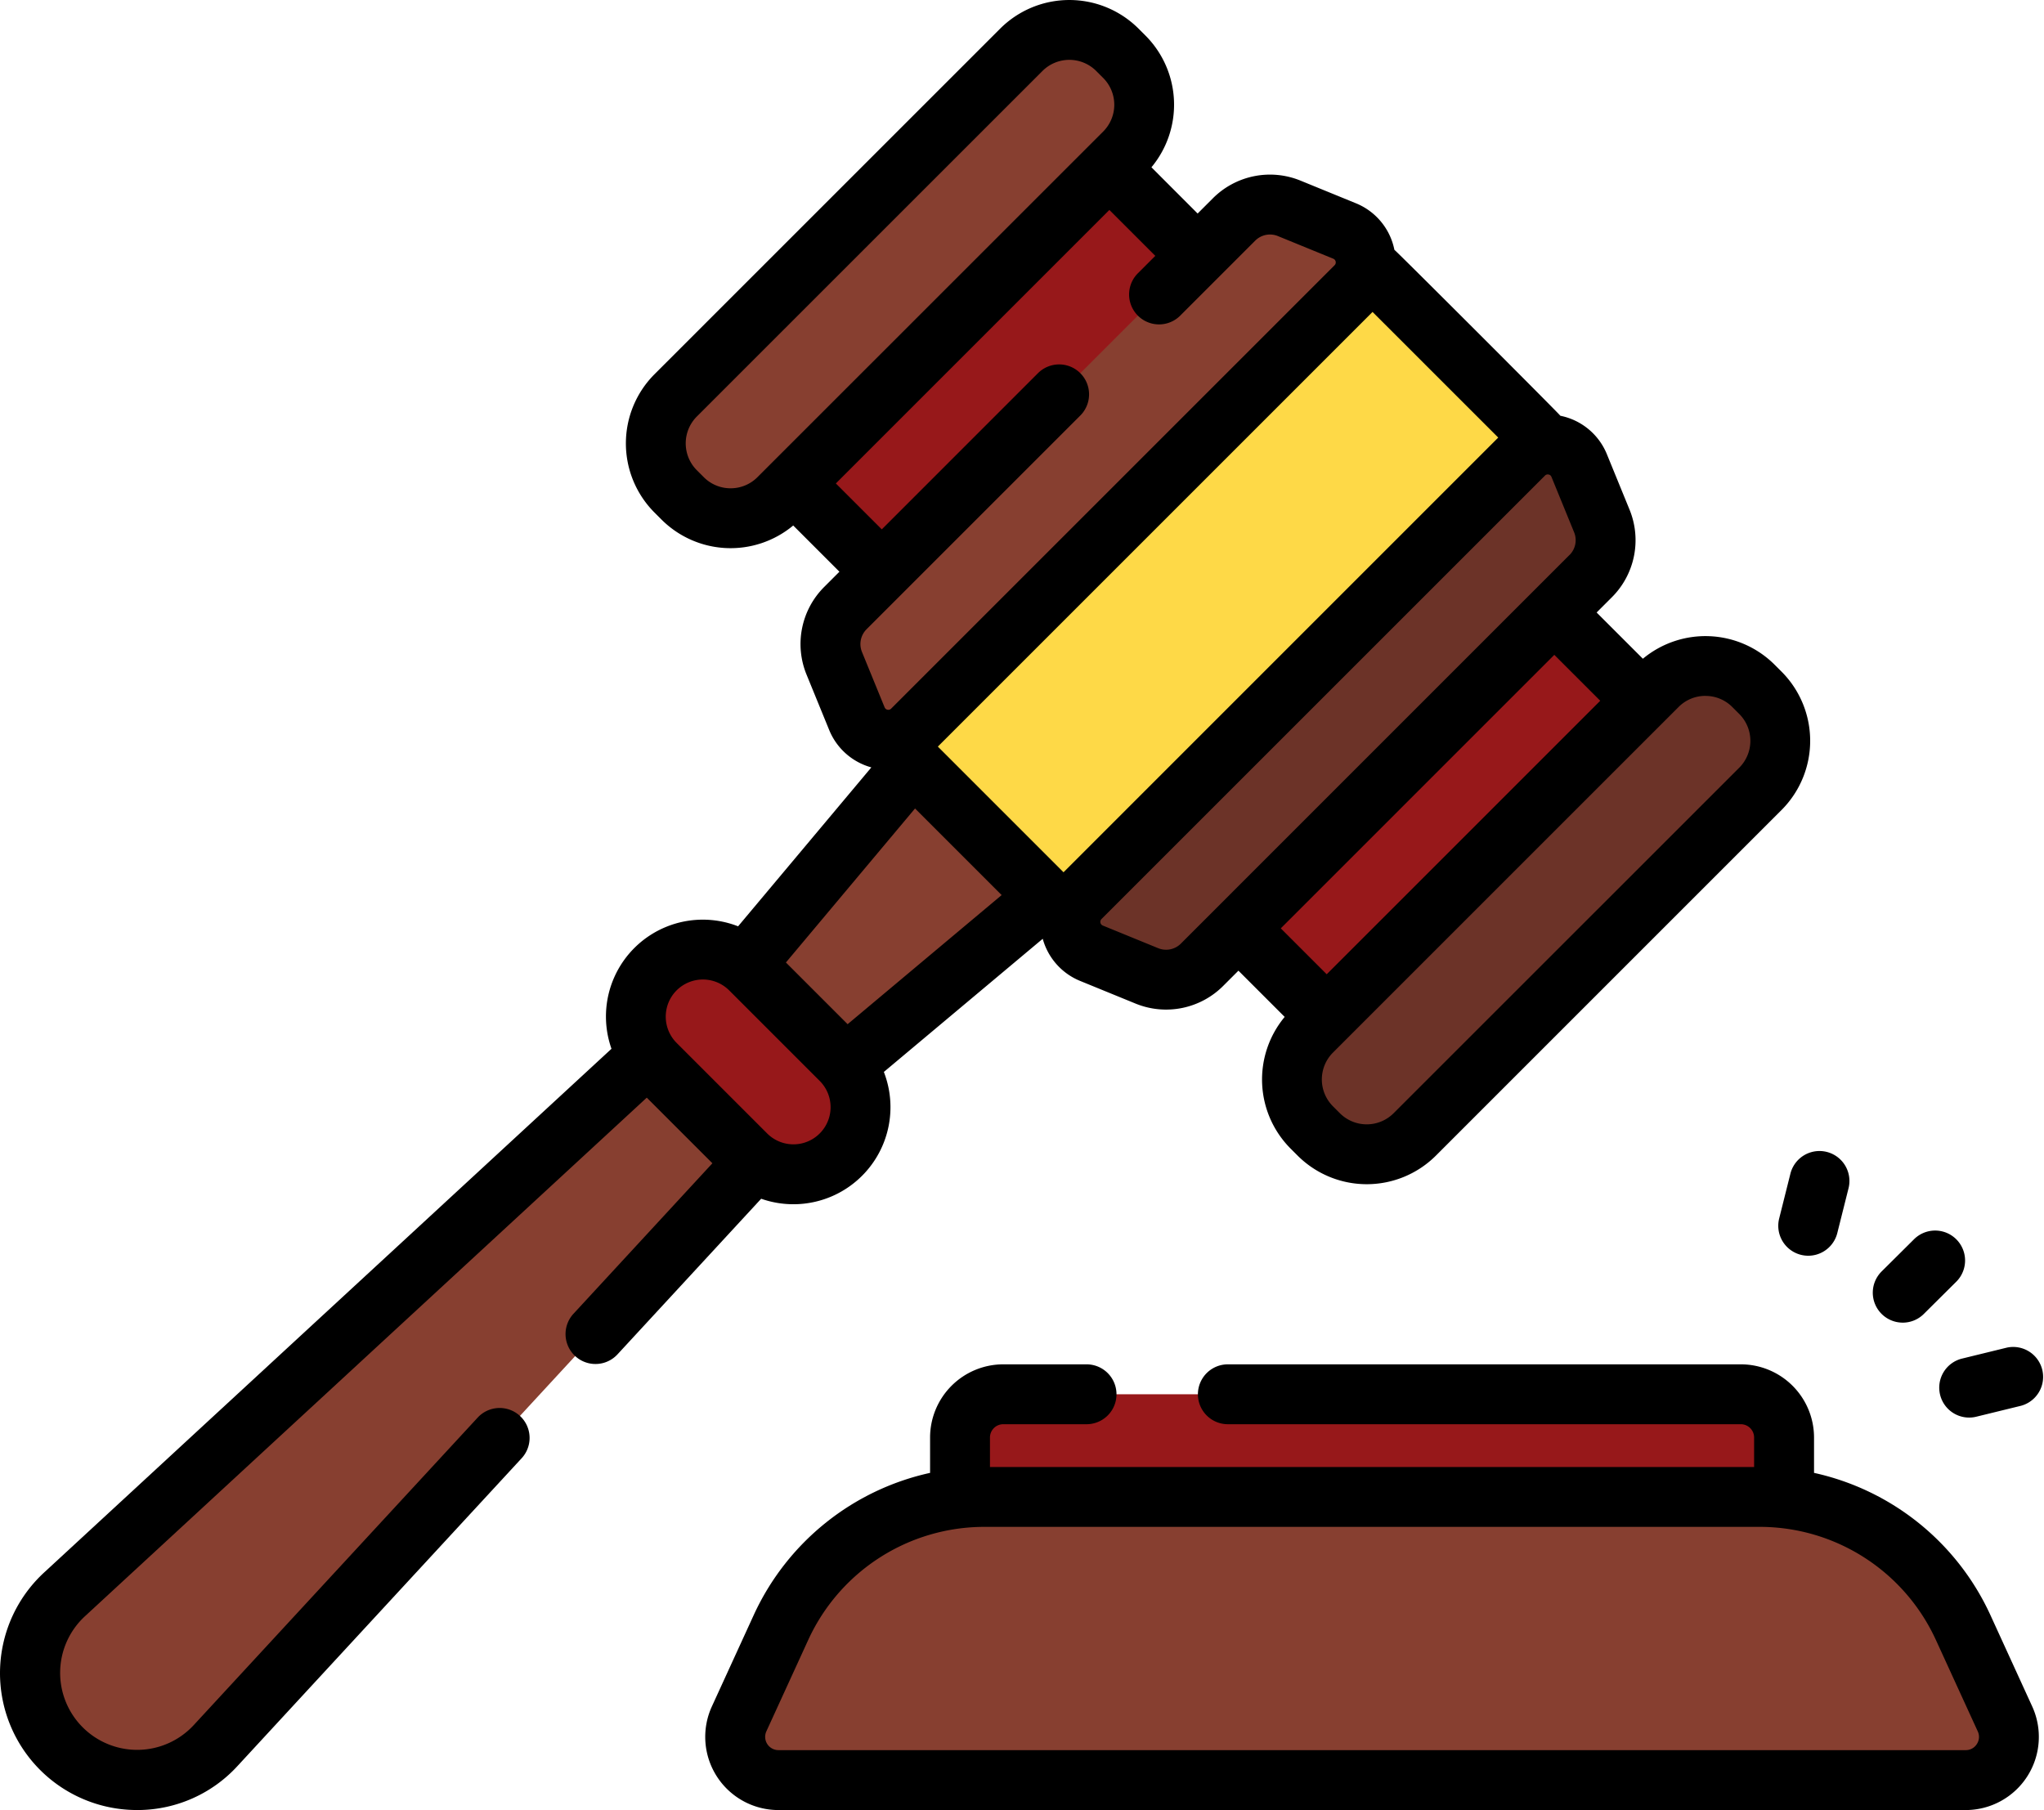 <svg xmlns="http://www.w3.org/2000/svg" width="182.843" height="161.927" viewBox="0 0 182.843 161.927">
  <g id="ley" transform="translate(0 -29.284)">
    <g id="Grupo_82251" data-name="Grupo 82251" transform="translate(2.678 31.958)">
      <g id="Grupo_82247" data-name="Grupo 82247" transform="translate(0 63.175)">
        <g id="Grupo_82245" data-name="Grupo 82245" transform="translate(0 21.029)">
          <path id="Trazado_140691" data-name="Trazado 140691" d="M79.871,281.439,71,272.564,10.578,328.338A9.567,9.567,0,1,0,24.1,341.857Z" transform="translate(-7.5 -272.564)" fill="#873f30"/>
        </g>
        <path id="Trazado_140693" data-name="Trazado 140693" d="M197.837,213.677,177.4,238.055l8.349,8.349,24.378-20.437Z" transform="translate(-116.727 -213.677)" fill="#873f30"/>
        <g id="Grupo_82246" data-name="Grupo 82246" transform="translate(54.196 19.1)">
          <path id="Trazado_140695" data-name="Trazado 140695" d="M169.124,285.509l-8.1-8.1a6,6,0,1,1,8.485-8.485l8.1,8.1a6,6,0,0,1-8.485,8.485Z" transform="translate(-159.262 -267.162)" fill="#97181a"/>
        </g>
      </g>
      <g id="Grupo_82248" data-name="Grupo 82248" transform="translate(63.449 7.456)">
        <path id="Trazado_140697" data-name="Trazado 140697" d="M0,0H25.452V39.959H0Z" transform="translate(28.251 0) rotate(45)" fill="#97181a"/>
        <path id="Trazado_140698" data-name="Trazado 140698" d="M0,0H25.452V39.959H0Z" transform="translate(57.41 85.689) rotate(-135)" fill="#97181a"/>
      </g>
      <g id="Grupo_82250" data-name="Grupo 82250" transform="translate(55.984 0)">
        <path id="Trazado_140699" data-name="Trazado 140699" d="M166.671,78.681l-.625-.625a6.07,6.07,0,0,1,0-8.584L196.968,38.55a6.07,6.07,0,0,1,8.584,0l.625.625a6.07,6.07,0,0,1,0,8.584L175.254,78.681A6.069,6.069,0,0,1,166.671,78.681Z" transform="translate(-164.268 -36.772)" fill="#873f30"/>
        <path id="Trazado_140700" data-name="Trazado 140700" d="M325.393,237.4l.625.625a6.07,6.07,0,0,0,8.584,0l30.923-30.922a6.07,6.07,0,0,0,0-8.584l-.625-.625a6.07,6.07,0,0,0-8.584,0L325.393,228.82A6.069,6.069,0,0,0,325.393,237.4Z" transform="translate(-266.71 -139.215)" fill="#6c3328"/>
        <g id="Grupo_82249" data-name="Grupo 82249" transform="translate(15.628 15.628)">
          <path id="Trazado_140701" data-name="Trazado 140701" d="M0,0H28.583V60.35H0Z" transform="translate(45.893 3.212) rotate(45)" fill="#fed947"/>
          <path id="Trazado_140703" data-name="Trazado 140703" d="M254.02,82.9l-4.951-2.024a4.552,4.552,0,0,0-4.941.995l-34.765,34.765a4.552,4.552,0,0,0-.995,4.941l2.024,4.951a3.035,3.035,0,0,0,4.955,1l39.67-39.67A3.035,3.035,0,0,0,254.02,82.9Z" transform="translate(-208.03 -80.534)" fill="#873f30"/>
          <path id="Trazado_140704" data-name="Trazado 140704" d="M313.632,142.509l2.024,4.951a4.552,4.552,0,0,1-.995,4.941L279.9,187.166a4.552,4.552,0,0,1-4.941.995L270,186.137a3.035,3.035,0,0,1-1-4.955l39.67-39.67A3.035,3.035,0,0,1,313.632,142.509Z" transform="translate(-246.659 -119.163)" fill="#6c3328"/>
        </g>
      </g>
    </g>
    <g id="Grupo_82254" data-name="Grupo 82254" transform="translate(0 29.285)">
      <g id="Grupo_82252" data-name="Grupo 82252" transform="translate(85.878 124.733)">
        <path id="Trazado_140705" data-name="Trazado 140705" d="M314.19,392.775H240.477V382.431a3.867,3.867,0,0,1,3.867-3.867h65.979a3.867,3.867,0,0,1,3.867,3.867Z" transform="translate(-240.477 -378.564)" fill="#97181a"/>
      </g>
      <path id="Trazado_140707" data-name="Trazado 140707" d="M294.221,429.616h-106.2a3.867,3.867,0,0,1-3.516-5.477l3.754-8.2a19.969,19.969,0,0,1,18.156-11.654h69.414a19.969,19.969,0,0,1,18.156,11.654l3.754,8.2A3.866,3.866,0,0,1,294.221,429.616Z" transform="translate(-118.384 -270.368)" fill="#873f30"/>
      <g id="Grupo_82253" data-name="Grupo 82253">
        <path id="Trazado_140709" data-name="Trazado 140709" d="M124.733,51.631a5.7,5.7,0,0,0-3.439-4.161l-4.951-2.024a7.214,7.214,0,0,0-7.849,1.58l-1.361,1.361L103,44.25a8.757,8.757,0,0,0-.532-11.783l-.625-.625a8.759,8.759,0,0,0-12.371,0L58.546,62.765a8.759,8.759,0,0,0,0,12.372l.625.625a8.746,8.746,0,0,0,11.785.534l4.134,4.134L73.73,81.791a7.214,7.214,0,0,0-1.58,7.849l2.024,4.951a5.7,5.7,0,0,0,3.771,3.345l-11.92,14.218A8.664,8.664,0,0,0,54.7,123.11L3.939,169.969a12.246,12.246,0,0,0,8.3,21.243l.253,0a12.141,12.141,0,0,0,8.753-3.937l25.419-27.535a2.678,2.678,0,0,0-3.936-3.634L17.307,183.639A6.889,6.889,0,1,1,7.573,173.9l50.283-46.418,5.87,5.87L51.3,146.815a2.678,2.678,0,1,0,3.936,3.633L68.09,136.525a8.684,8.684,0,0,0,10.974-11.343l14.212-11.914a5.7,5.7,0,0,0,3.345,3.771l4.951,2.024a7.216,7.216,0,0,0,7.849-1.58l1.361-1.361,4.137,4.137a8.757,8.757,0,0,0,.532,11.783l.625.625a8.758,8.758,0,0,0,12.371,0l30.922-30.923a8.759,8.759,0,0,0,0-12.371l-.625-.625a8.757,8.757,0,0,0-11.783-.532l-4.137-4.137,1.361-1.361a7.214,7.214,0,0,0,1.58-7.849l-2.024-4.951a5.7,5.7,0,0,0-4.161-3.439c-.111-.182-14.663-14.737-14.85-14.848ZM81.854,101.611l7.748,7.748L75.823,120.91l-5.52-5.52Zm70.706-10.069a3.37,3.37,0,0,1,2.4.993l.625.625a3.4,3.4,0,0,1,0,4.8L124.66,128.878a3.4,3.4,0,0,1-4.8,0l-.625-.625a3.4,3.4,0,0,1,0-4.8l30.922-30.922a3.372,3.372,0,0,1,2.4-.993Zm-9.413.433-24.468,24.468-4.108-4.108,24.468-24.468ZM140.4,78.93,105.634,113.7a1.869,1.869,0,0,1-2.034.409l-4.951-2.024a.357.357,0,0,1-.117-.582l39.67-39.67a.331.331,0,0,1,.243-.106.409.409,0,0,1,.08.008.333.333,0,0,1,.26.215l2.024,4.951a1.869,1.869,0,0,1-.409,2.034Zm-6.377-10.5L95.136,107.319,83.894,96.076,122.78,57.19ZM65.357,72.967a3.367,3.367,0,0,1-2.4-.993h0l-.625-.625a3.4,3.4,0,0,1,0-4.8L93.256,35.63a3.4,3.4,0,0,1,4.8,0l.625.625a3.392,3.392,0,0,1,0,4.8L67.755,71.974a3.37,3.37,0,0,1-2.4.993Zm12.16,12.611,19.12-19.12a2.678,2.678,0,1,0-3.788-3.788L78.879,76.642,74.77,72.534,99.238,48.066l4.108,4.108-1.559,1.559a2.678,2.678,0,0,0,3.788,3.788l6.707-6.707a1.868,1.868,0,0,1,2.034-.409l4.951,2.024a.357.357,0,0,1,.118.582L79.714,92.681a.356.356,0,0,1-.582-.117l-2.024-4.951a1.869,1.869,0,0,1,.409-2.034ZM60.526,117.885a3.325,3.325,0,0,1,4.7,0l8.1,8.1a3.321,3.321,0,0,1-4.7,4.7l-8.1-8.1A3.326,3.326,0,0,1,60.526,117.885Z" transform="translate(0 -29.285)"/>
        <path id="Trazado_140710" data-name="Trazado 140710" d="M291.6,393.468a22.717,22.717,0,0,0-15.764-12.693v-3.165a6.553,6.553,0,0,0-6.545-6.545H223.4a2.678,2.678,0,1,0,0,5.357h45.887a1.19,1.19,0,0,1,1.188,1.188v2.641H202.12v-2.641a1.19,1.19,0,0,1,1.188-1.188h7.452a2.678,2.678,0,0,0,0-5.357h-7.452a6.553,6.553,0,0,0-6.545,6.545v3.165A22.718,22.718,0,0,0,181,393.468l-3.755,8.2a6.545,6.545,0,0,0,5.951,9.271H289.4a6.545,6.545,0,0,0,5.951-9.271Zm-1.2,11.565a1.158,1.158,0,0,1-1,.546H183.2a1.188,1.188,0,0,1-1.081-1.683l3.755-8.2a17.335,17.335,0,0,1,15.721-10.091h69.414A17.335,17.335,0,0,1,286.726,395.7l3.755,8.2A1.156,1.156,0,0,1,290.4,405.033Z" transform="translate(-113.564 -249.01)"/>
        <path id="Trazado_140711" data-name="Trazado 140711" d="M471.791,345.8a2.671,2.671,0,0,0,1.888-.779l2.9-2.881a2.678,2.678,0,1,0-3.776-3.8l-2.9,2.881a2.679,2.679,0,0,0,1.888,4.578Z" transform="translate(-301.586 -227.475)"/>
        <path id="Trazado_140712" data-name="Trazado 140712" d="M446.522,319.661l-1.005,4.008a2.679,2.679,0,1,0,5.2,1.3l1.005-4.008a2.679,2.679,0,0,0-5.2-1.3Z" transform="translate(-286.364 -214.66)"/>
        <path id="Trazado_140713" data-name="Trazado 140713" d="M485.833,370.946a2.674,2.674,0,0,0,3.238,1.965l4.015-.982a2.678,2.678,0,0,0-1.273-5.2l-4.015.982A2.678,2.678,0,0,0,485.833,370.946Z" transform="translate(-312.285 -246.171)"/>
      </g>
    </g>
  </g>
</svg>
